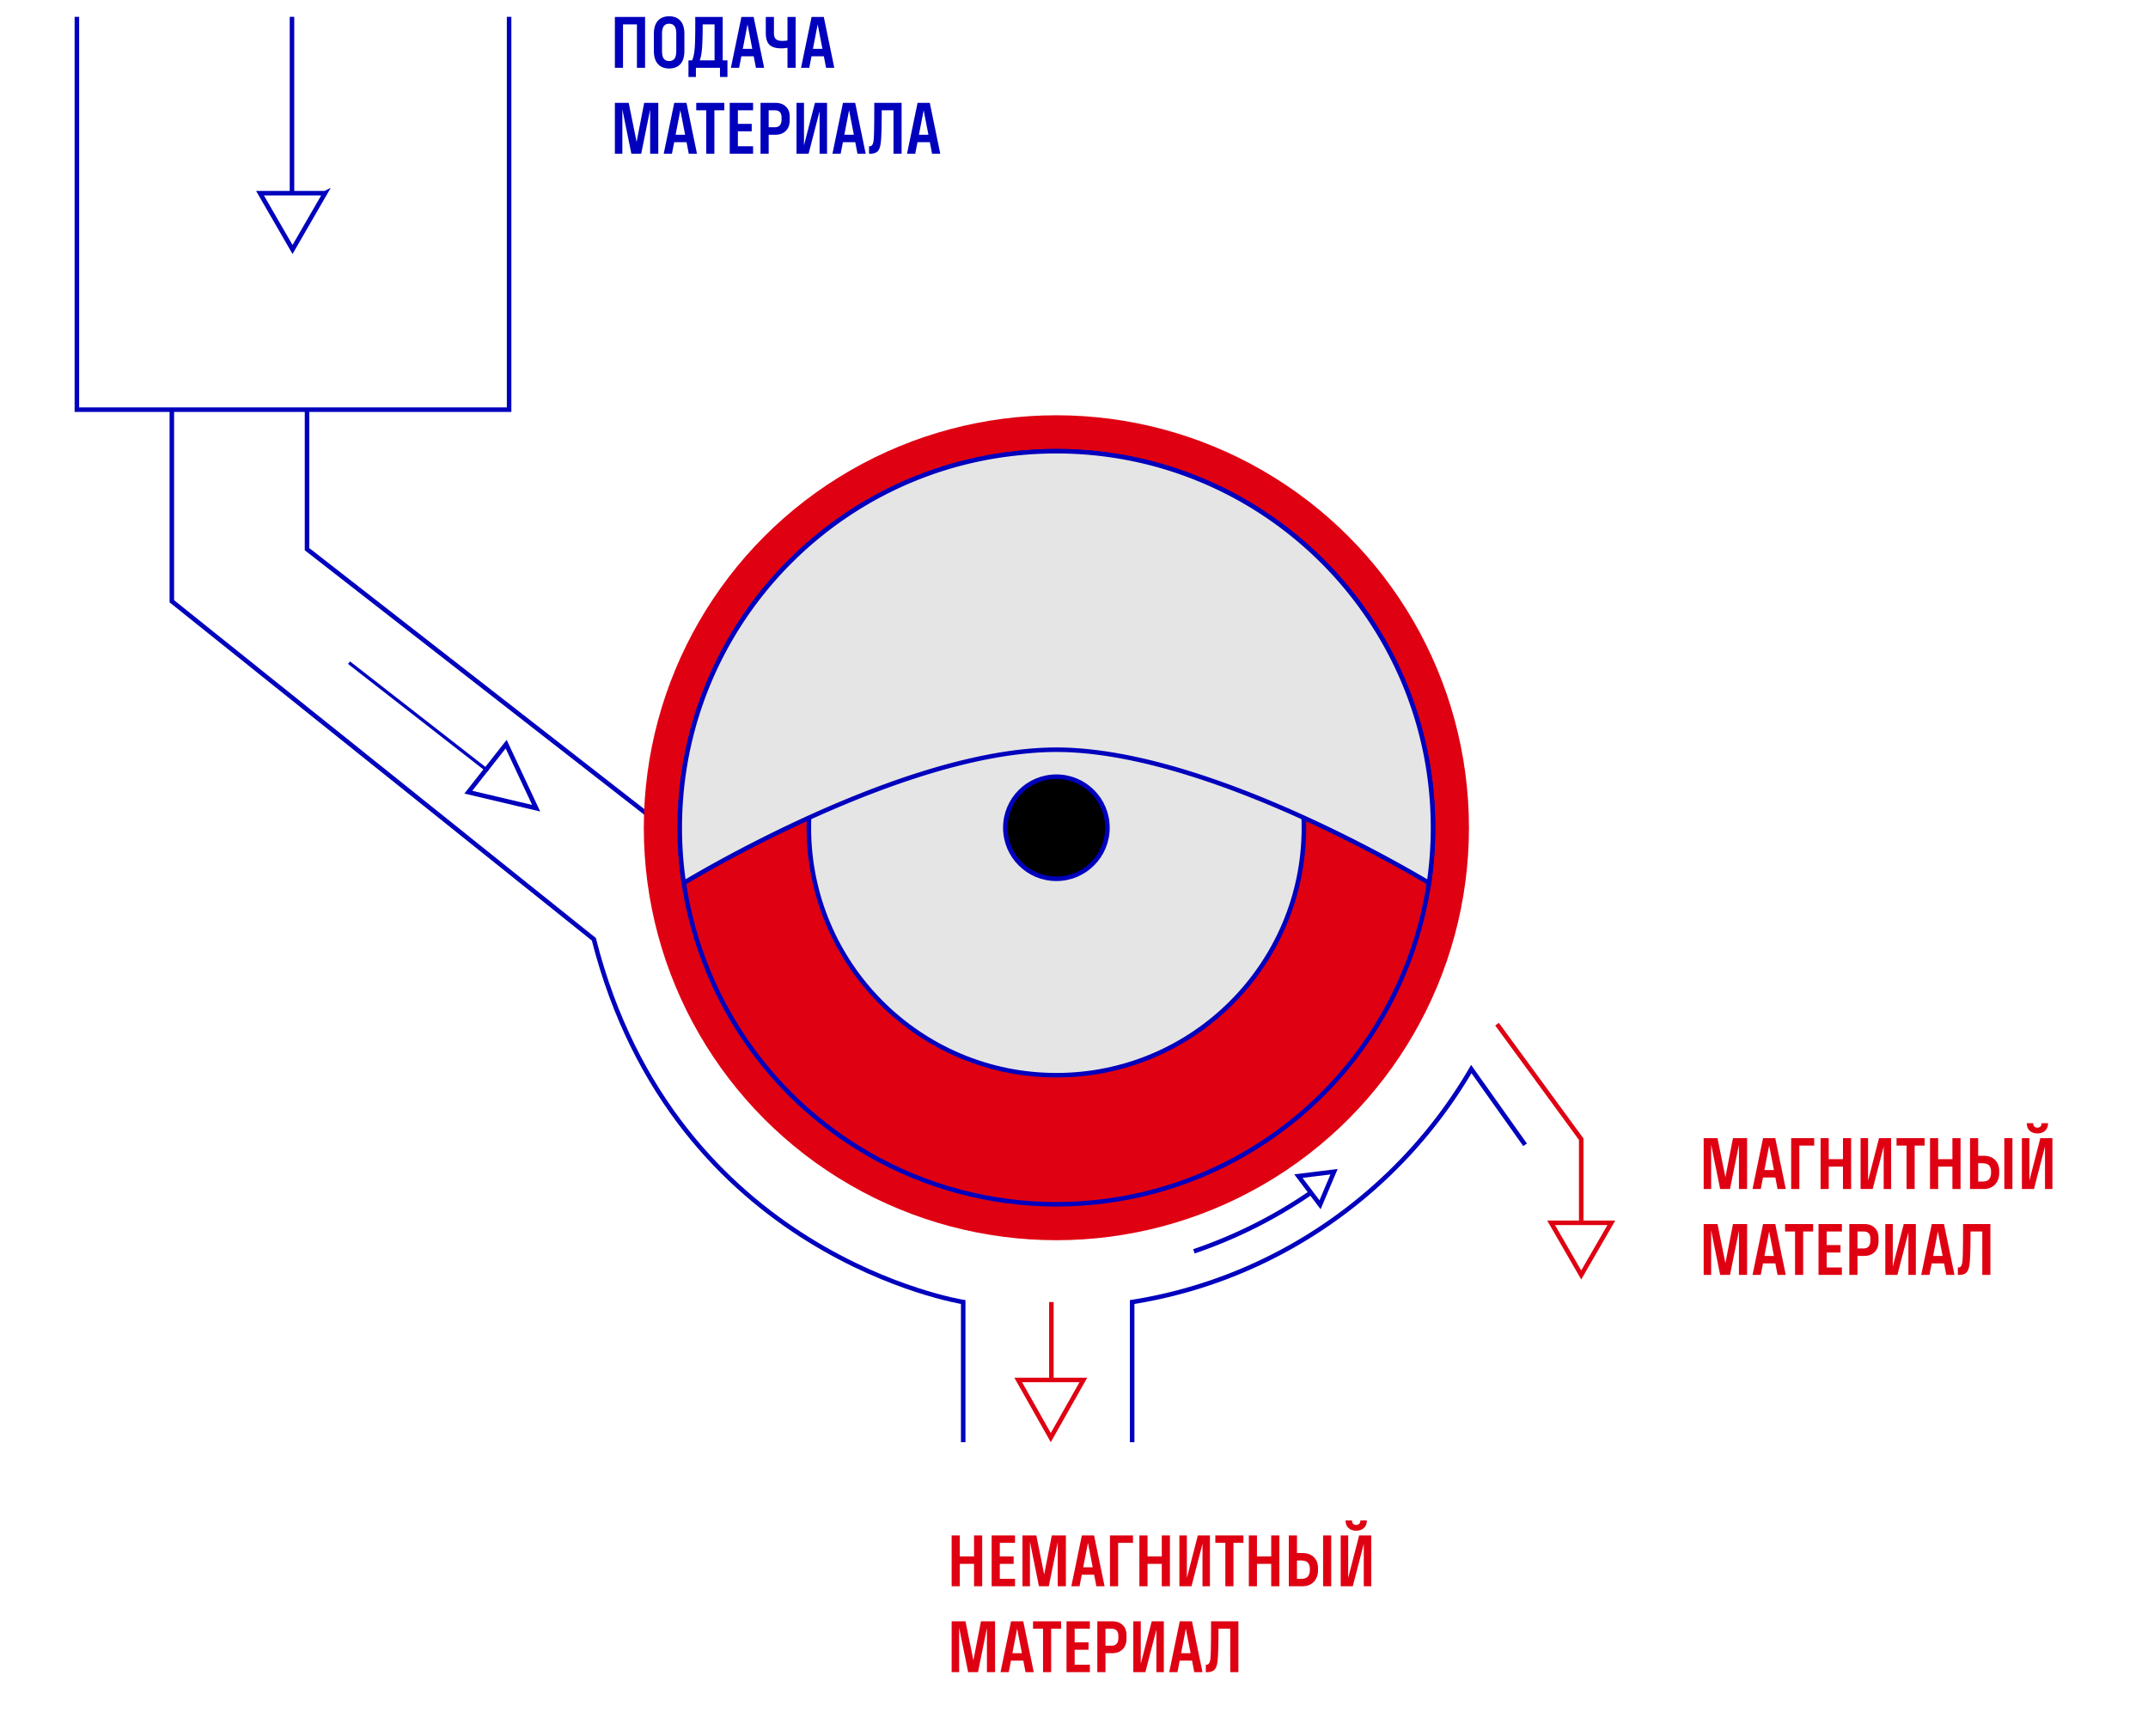 <svg width="475" height="384" fill="none" xmlns="http://www.w3.org/2000/svg"><path d="M135.97 15V3.75h6.679V15h-1.801V5.398h-3.077V15h-1.801zm14.487-.835c-.586.654-1.414.982-2.483.982-1.069 0-1.899-.33-2.49-.99-.591-.659-.886-1.628-.886-2.907V7.5c0-1.28.295-2.249.886-2.908.591-.659 1.421-.988 2.49-.988 1.069 0 1.897.33 2.483.988.591.655.886 1.624.886 2.908v3.75c0 1.284-.295 2.256-.886 2.915zm-2.483-.666c.518 0 .908-.171 1.172-.513.268-.347.403-.926.403-1.736V7.5c0-.81-.132-1.387-.396-1.729-.263-.346-.657-.52-1.179-.52-.518 0-.911.174-1.179.52-.264.342-.396.918-.396 1.729v3.75c0 .81.132 1.39.396 1.736.263.342.657.512 1.179.512zm11.243 3.522V15h-5.325v2.021h-1.648v-3.669h.806c.302-.664.498-1.623.586-2.878.092-1.255.129-3.496.109-6.724h6.072v9.602h1.048v3.67h-1.648zm-4.109-5.141c-.098.625-.222 1.116-.374 1.472h3.282V5.398h-2.623c-.009 3.223-.105 5.383-.285 6.482zm6.518 3.12l2.329-11.25h2.703L168.98 15h-1.817l-.49-2.549h-2.732L163.443 15h-1.817zm2.63-4.197h2.102l-1.055-5.42-1.047 5.42zm8.723-1.758c.444 0 .832-.034 1.164-.102V3.75h1.802V15h-1.802v-4.438a6.681 6.681 0 01-1.406.131c-1.172 0-2.031-.263-2.578-.79-.542-.533-.813-1.4-.813-2.6V3.75h1.802v3.552c0 .65.151 1.104.454 1.363.308.253.767.38 1.377.38zm4.16 5.955l2.329-11.25h2.703L184.493 15h-1.817l-.491-2.549h-2.732L178.955 15h-1.816zm2.629-4.197h2.102l-1.054-5.42-1.048 5.42zM143.77 34v-9.763L141.792 34h-2.175l-1.992-9.836V34h-1.655V22.75h3.061l1.743 8.643 1.678-8.643h3.12V34h-1.802zm3.003 0l2.329-11.25h2.703L154.126 34h-1.816l-.491-2.549h-2.732L148.589 34h-1.816zm2.629-4.197h2.102l-1.054-5.42-1.048 5.42zm4.563-5.405V22.75h6.211v1.648h-2.204V34h-1.795v-9.602h-2.212zM161.37 34V22.75h5.164v1.648h-3.362V27.4h3.061v1.648h-3.061v3.303h3.362V34h-5.164zm6.812 0V22.75h3.288c.952 0 1.716.269 2.293.806.581.537.871 1.294.871 2.27v.747c0 1.02-.29 1.814-.871 2.38-.581.567-1.346.85-2.293.85h-1.487V34h-1.801zm3.134-9.602h-1.333v3.75h1.333c1.011 0 1.516-.574 1.516-1.721v-.454c0-1.05-.505-1.575-1.516-1.575zm6.475-1.648v9.39l2.424-9.39h2.674V34h-1.648v-9.39L178.809 34h-2.673V22.75h1.655zM184.082 34l2.329-11.25h2.703L191.436 34h-1.816l-.491-2.549h-2.732L185.899 34h-1.817zm2.63-4.197h2.102l-1.055-5.42-1.047 5.42zm6.408 1.648c.088-.361.145-1.216.169-2.563.029-1.353.044-3.399.044-6.138h6.042V34h-1.794v-9.602h-2.6c0 3.53-.069 5.91-.205 7.141-.108.913-.337 1.553-.689 1.919-.351.361-.918.542-1.699.542h-.212v-1.648h.066c.268 0 .463-.076.586-.227.126-.156.224-.38.292-.674zM200.577 34l2.329-11.25h2.702L207.93 34h-1.816l-.491-2.549h-2.732L202.393 34h-1.816zm2.629-4.197h2.102l-1.055-5.42-1.047 5.42z" fill="#0000BD"/><path d="M215.397 350.871v-4.951h-3.149v4.951h-1.802v-11.25h1.802v4.651h3.149v-4.651h1.802v11.25h-1.802zm3.896 0v-11.25h5.164v1.648h-3.362v3.003h3.062v1.648h-3.062v3.303h3.362v1.648h-5.164zm14.612 0v-9.763l-1.977 9.763h-2.176l-1.992-9.836v9.836h-1.655v-11.25h3.062l1.743 8.643 1.677-8.643h3.12v11.25h-1.802zm3.003 0l2.329-11.25h2.703l2.322 11.25h-1.817l-.49-2.549h-2.732l-.498 2.549h-1.817zm2.63-4.197h2.102l-1.055-5.42-1.047 5.42zm5.918 4.197v-11.25h5.09v1.648h-3.289v9.602h-1.801zm11.455 0v-4.951h-3.15v4.951h-1.802v-11.25h1.802v4.651h3.15v-4.651h1.801v11.25h-1.801zm5.551-11.25v9.39l2.425-9.39h2.673v11.25h-1.648v-9.39l-2.432 9.39h-2.673v-11.25h1.655zm6.292 1.648v-1.648h6.211v1.648h-2.205v9.602h-1.794v-9.602h-2.212zm12.356 9.602v-4.951h-3.15v4.951h-1.801v-11.25h1.801v4.651h3.15v-4.651h1.802v11.25h-1.802zm10.349-3.523c0 1.026-.31 1.87-.93 2.534-.615.66-1.475.989-2.578.989h-2.945v-11.25h1.802v3.897h1.143c1.118 0 1.982.307 2.592.922.611.611.916 1.429.916 2.454v.454zm2.922 3.523h-1.794v-11.25h1.794v11.25zm-6.672-5.698h-.901v4.05h.901c.708 0 1.208-.171 1.501-.513.298-.346.447-.852.447-1.516v-.146c0-.61-.149-1.074-.447-1.392-.293-.322-.793-.483-1.501-.483zm13.118-8.855h1.428c0 .698-.215 1.25-.645 1.655-.429.401-1.001.601-1.714.601-.703 0-1.269-.2-1.699-.601-.425-.405-.637-.957-.637-1.655h1.421c0 .327.085.574.256.74a.94.94 0 00.659.241c.279 0 .503-.08.674-.241.171-.166.257-.413.257-.74zm-2.696 3.303v9.39l2.425-9.39h2.673v11.25h-1.648v-9.39l-2.432 9.39h-2.673v-11.25h1.655zm-79.885 30.25v-9.763l-1.977 9.763h-2.176l-1.992-9.836v9.836h-1.655v-11.25h3.061l1.743 8.643 1.678-8.643h3.12v11.25h-1.802zm3.003 0l2.329-11.25h2.703l2.322 11.25h-1.817l-.491-2.549h-2.732l-.498 2.549h-1.816zm2.629-4.197h2.102l-1.054-5.42-1.048 5.42zm4.563-5.405v-1.648h6.211v1.648h-2.204v9.602h-1.795v-9.602h-2.212zm7.405 9.602v-11.25h5.164v1.648h-3.362v3.003h3.061v1.648h-3.061v3.303h3.362v1.648h-5.164zm6.812 0v-11.25h3.288c.952 0 1.717.269 2.293.806.581.537.871 1.294.871 2.27v.747c0 1.021-.29 1.814-.871 2.381-.581.566-1.345.849-2.293.849h-1.487v4.197h-1.801zm3.134-9.602h-1.333v3.75h1.333c1.011 0 1.517-.574 1.517-1.721v-.454c0-1.05-.506-1.575-1.517-1.575zm6.475-1.648v9.39l2.424-9.39h2.674v11.25h-1.648v-9.39l-2.432 9.39h-2.673v-11.25h1.655zm6.292 11.25l2.329-11.25h2.702l2.322 11.25h-1.816l-.491-2.549h-2.732l-.498 2.549h-1.816zm2.629-4.197h2.102l-1.055-5.42-1.047 5.42zm6.409 1.648c.088-.361.144-1.216.168-2.563.029-1.353.044-3.399.044-6.138h6.043v11.25h-1.795v-9.602h-2.6c0 3.53-.068 5.911-.205 7.141-.107.913-.337 1.553-.689 1.919-.351.361-.917.542-1.699.542h-.212v-1.648h.066c.268 0 .464-.076.586-.227.127-.156.224-.381.293-.674zM384.543 263v-9.763L382.565 263h-2.175l-1.992-9.836V263h-1.655v-11.25h3.061l1.743 8.643 1.678-8.643h3.12V263h-1.802zm3.003 0l2.329-11.25h2.703l2.321 11.25h-1.816l-.491-2.549h-2.732l-.498 2.549h-1.816zm2.629-4.197h2.102l-1.054-5.42-1.048 5.42zm5.918 4.197v-11.25h5.091v1.648h-3.289V263h-1.802zm11.455 0v-4.951h-3.149V263h-1.802v-11.25h1.802v4.651h3.149v-4.651h1.802V263h-1.802zm5.552-11.25v9.39l2.424-9.39h2.674V263h-1.648v-9.39l-2.432 9.39h-2.673v-11.25h1.655zm6.292 1.648v-1.648h6.211v1.648h-2.205V263h-1.794v-9.602h-2.212zM431.748 263v-4.951h-3.15V263h-1.802v-11.25h1.802v4.651h3.15v-4.651h1.801V263h-1.801zm10.349-3.523c0 1.025-.31 1.87-.93 2.534-.616.659-1.475.989-2.579.989h-2.944v-11.25h1.802v3.896h1.142c1.119 0 1.983.308 2.593.923.611.611.916 1.429.916 2.454v.454zm2.922 3.523h-1.794v-11.25h1.794V263zm-6.672-5.698h-.901v4.05h.901c.708 0 1.208-.171 1.501-.513.298-.346.447-.852.447-1.516v-.146c0-.611-.149-1.074-.447-1.392-.293-.322-.793-.483-1.501-.483zm13.117-8.855h1.429c0 .698-.215 1.25-.645 1.655-.43.4-1.001.601-1.714.601-.703 0-1.269-.201-1.699-.601-.425-.405-.637-.957-.637-1.655h1.421c0 .327.085.574.256.74a.94.94 0 00.659.241c.279 0 .503-.08.674-.241.171-.166.256-.413.256-.74zm-2.695 3.303v9.39l2.424-9.39h2.674V263h-1.648v-9.39l-2.432 9.39h-2.673v-11.25h1.655zM384.543 282v-9.763L382.565 282h-2.175l-1.992-9.836V282h-1.655v-11.25h3.061l1.743 8.643 1.678-8.643h3.12V282h-1.802zm3.003 0l2.329-11.25h2.703l2.321 11.25h-1.816l-.491-2.549h-2.732l-.498 2.549h-1.816zm2.629-4.197h2.102l-1.054-5.42-1.048 5.42zm4.563-5.405v-1.648h6.211v1.648h-2.204V282h-1.795v-9.602h-2.212zm7.405 9.602v-11.25h5.164v1.648h-3.362v3.003h3.061v1.648h-3.061v3.303h3.362V282h-5.164zm6.812 0v-11.25h3.288c.952 0 1.717.269 2.293.806.581.537.871 1.294.871 2.27v.747c0 1.021-.29 1.814-.871 2.381-.581.566-1.346.849-2.293.849h-1.487V282h-1.801zm3.134-9.602h-1.333v3.75h1.333c1.011 0 1.516-.574 1.516-1.721v-.454c0-1.05-.505-1.575-1.516-1.575zm6.475-1.648v9.39l2.424-9.39h2.674V282h-1.648v-9.39l-2.432 9.39h-2.673v-11.25h1.655zm6.291 11.25l2.33-11.25h2.702l2.322 11.25h-1.816l-.491-2.549h-2.732l-.498 2.549h-1.817zm2.63-4.197h2.102l-1.055-5.42-1.047 5.42zm6.409 1.648c.087-.361.144-1.216.168-2.563.029-1.353.044-3.399.044-6.138h6.042V282h-1.794v-9.602h-2.6c0 3.53-.068 5.911-.205 7.141-.108.913-.337 1.553-.689 1.919-.351.361-.918.542-1.699.542h-.212v-1.648h.066c.268 0 .464-.076.586-.227.127-.156.224-.381.293-.674z" fill="#DF0112"/><path d="M337.252 253.222l-11.896-16.757c-15.715 26.957-42.97 46.455-74.994 51.535v31.011m39.721-55.333a105.744 105.744 0 01-26.067 13.106M67.893 90.5v30.972L143 180" stroke="#0000BD"/><circle cx="233.604" cy="183.09" r="91.235" fill="#DF0112"/><circle cx="233.605" cy="183.09" r="83.287" fill="#DF0112" stroke="#0000BD"/><circle cx="233.604" cy="183.091" r="54.737" fill="#E5E5E5" stroke="#0000BD"/><path d="M150.318 183.09c0-45.998 37.289-83.287 83.287-83.287 45.998 0 83.287 37.289 83.287 83.287 0 4.15-.304 8.23-.89 12.217-.361-.216-.869-.519-1.513-.895a256.848 256.848 0 00-5.966-3.382 302.895 302.895 0 00-20.438-10.258c-16.409-7.451-37.187-14.94-54.48-14.94s-38.071 7.489-54.48 14.94a302.837 302.837 0 00-20.437 10.258 257.312 257.312 0 00-5.967 3.382c-.643.376-1.152.679-1.513.895a83.985 83.985 0 01-.89-12.217z" fill="#E5E5E5" stroke="#0000BD"/><circle cx="233.605" cy="183.089" r="11.292" fill="#v" stroke="#0000BD"/><path d="M17 3.724v86.89h95.579V3.724m-48.009 0v38.927" stroke="#0000BD"/><path d="M71.887 42.727L64.69 55.19l-7.195-12.462h14.39z" stroke="#0000BD"/><path transform="matrix(.549 .428 -.457 .552 76.956 146.858)" stroke="#0000BD" d="M0-.5h55.928"/><path d="M111.93 164.596l6.636 14.173-15.001-3.545 8.365-10.628z" stroke="#0000BD"/><path stroke="#DF0112" d="M232.498 288v17.368m7.072-.133l-7.205 12.749-7.204-12.749h14.409zm116.754-34.755l-6.659 11.533-6.659-11.533h13.318z"/><path d="M295.006 259.172l-3.093 7.316-4.789-6.337 7.882-.979z" stroke="#0000BD"/><path d="M331.046 226.535l18.619 25.446v17.999" stroke="#DF0112"/><path d="M213 319v-31s-63.897-10.084-81.677-80.24L38 133V91" stroke="#0000BD"/></svg>